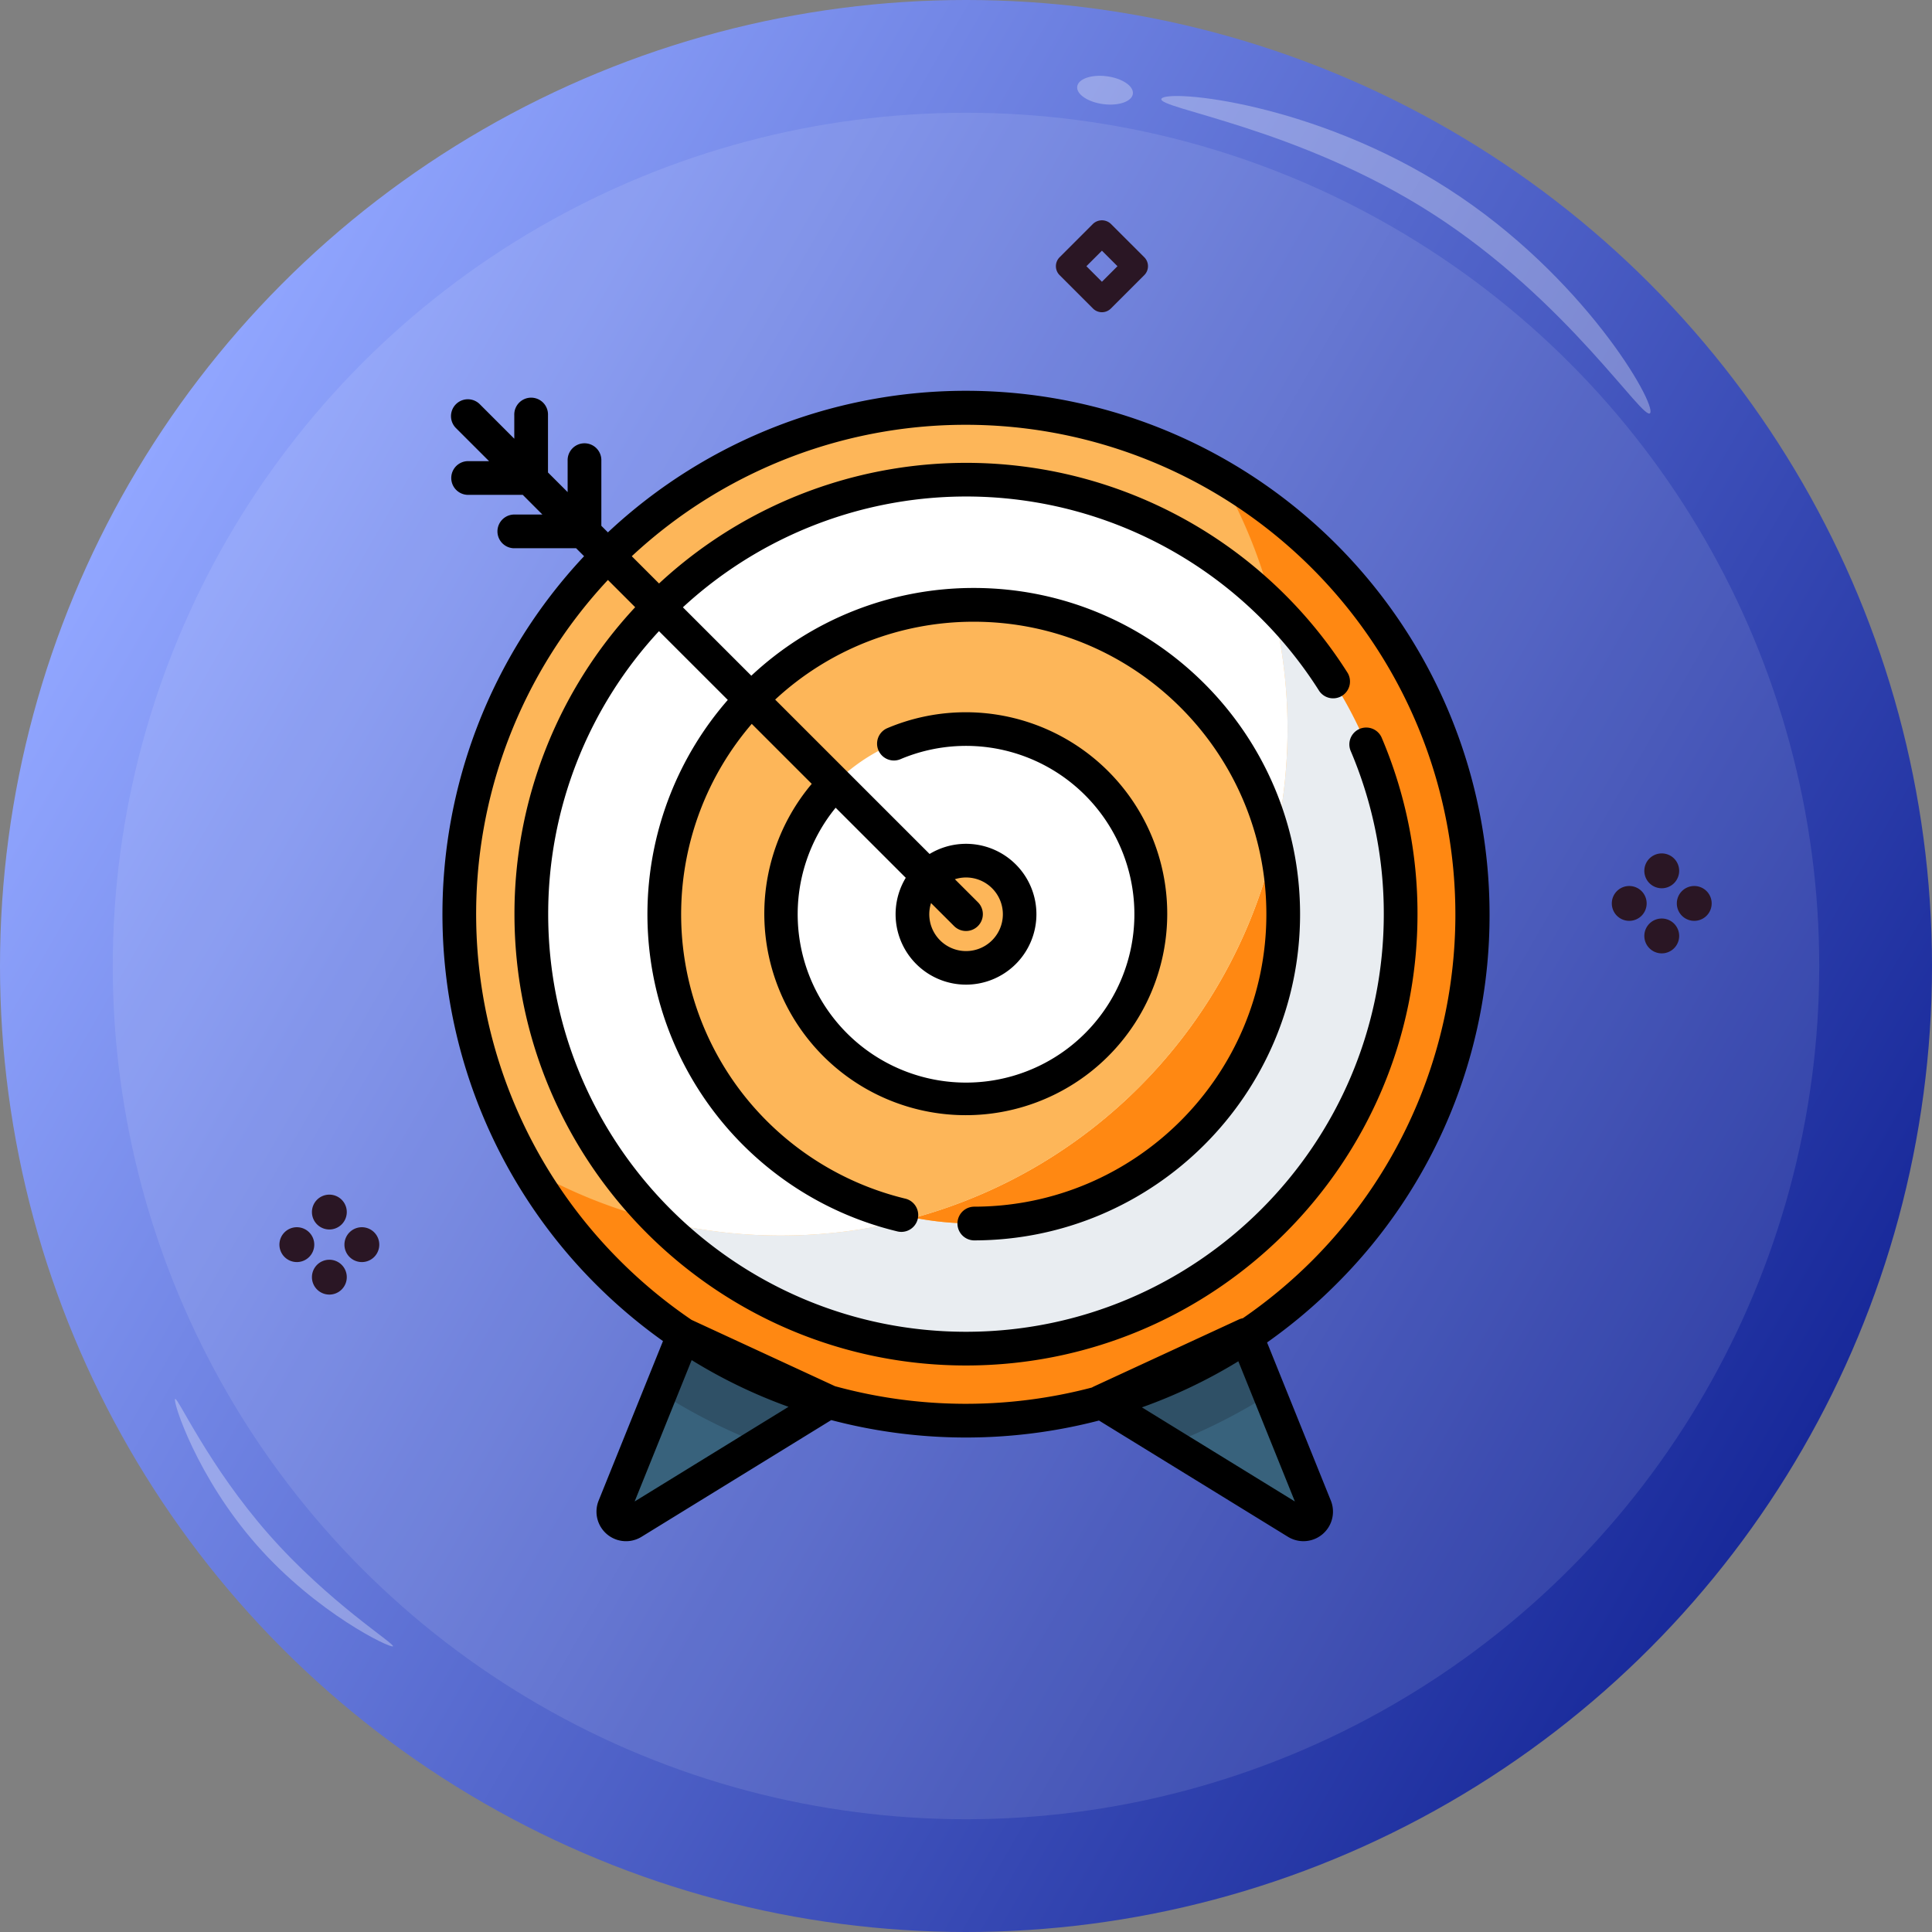 <svg xmlns="http://www.w3.org/2000/svg" xmlns:xlink="http://www.w3.org/1999/xlink" viewBox="0 0 1070.12 1070.12"><rect x="0" y="0" width="1070.12" height="1070.12" fill="#808080" stroke="none"/><defs><style>.cls-1{fill:url(#linear-gradient);}.cls-2,.cls-4{fill:#fff;}.cls-2{opacity:0.1;}.cls-3{opacity:0.3;}.cls-5{fill:#38627c;}.cls-6{fill:#fdb659;}.cls-7{fill:#2f5066;}.cls-8{fill:#ff8812;}.cls-9{fill:#e9edf1;}.cls-10{fill:#2a1624;}</style><linearGradient id="linear-gradient" x1="71.61" y1="267.48" x2="998.51" y2="802.63" gradientUnits="userSpaceOnUse"><stop offset="0" stop-color="#91a6ff"/><stop offset="1" stop-color="#18299a"/></linearGradient></defs><title>b9</title><g id="Layer_2" data-name="Layer 2"><g id="Layer_1-2" data-name="Layer 1"><circle class="cls-1" cx="535.06" cy="535.06" r="535.06"/><circle class="cls-2" cx="535.06" cy="535.06" r="472.6"/><g class="cls-3"><path class="cls-4" d="M643.35,54.65c3.41-5.3,84.36,2,159.1,50.12s115,118.7,111.57,124-45.65-62.2-120.4-110.28S639.94,60,643.35,54.65Z"/></g><g class="cls-3"><ellipse class="cls-4" cx="612.98" cy="49.21" rx="7.79" ry="15.57" transform="matrix(0.13, -0.99, 0.99, 0.13, 483.67, 650.41)"/></g><g class="cls-3"><path class="cls-4" d="M97,774.88c1.4-1.24,18.62,37.25,51.94,75.08s70.12,60.68,68.71,61.91-42.05-18.21-75.37-56S95.55,776.11,97,774.88Z"/></g><path class="cls-5" d="M459,776.47l-37.71,23.2-70.87,43.61a7,7,0,0,1-10.2-8.62l25.49-63.19,13-32.13Z"/><path class="cls-5" d="M718.29,843.28,648,800l-38.23-23.52,80.33-37.13,13.24,32.81,25.21,62.51A7,7,0,0,1,718.29,843.28Z"/><path class="cls-6" d="M815.71,506.34c0-154.94-125.65-280.55-280.65-280.55S254.4,351.4,254.4,506.34,380.06,786.89,535.06,786.89,815.71,661.29,815.71,506.34Z"/><path class="cls-7" d="M378.7,739.34,459,776.47l-37.71,23.2a314,314,0,0,1-55.58-28.2Z"/><path class="cls-7" d="M703.29,772.15A312.3,312.3,0,0,1,648,800l-38.23-23.52,80.33-37.13Z"/><path class="cls-8" d="M815.72,506.34c0,155-125.66,280.55-280.66,280.55A280.58,280.58,0,0,1,292,646.75,278.84,278.84,0,0,0,364.32,676a240,240,0,0,0,170.74,71c133,0,240.75-107.76,240.75-240.67a239.82,239.82,0,0,0-71-170.65,277.66,277.66,0,0,0-29.29-72.28C759.33,311.94,815.72,402.55,815.72,506.34Z"/><path class="cls-9" d="M775.82,506.34C775.82,639.25,668,747,535.06,747a240,240,0,0,1-170.74-71,282.71,282.71,0,0,0,142.14-1.49,171.23,171.23,0,0,0,32.88,3.16c94.67,0,171.4-76.71,171.4-171.34a172,172,0,0,0-4.63-39.76,282.31,282.31,0,0,0-1.31-130.89A239.83,239.83,0,0,1,775.82,506.34Z"/><path class="cls-4" d="M713.16,403.82c0,155-125.66,280.54-280.66,280.54A280.56,280.56,0,0,1,364.32,676a239.87,239.87,0,0,1-70-169.67c0-132.91,107.79-240.67,240.76-240.67a240,240,0,0,1,169.74,70A280.28,280.28,0,0,1,713.16,403.82Z"/><path class="cls-8" d="M710.74,506.34c0,94.63-76.73,171.34-171.4,171.34a171.23,171.23,0,0,1-32.88-3.16A281.08,281.08,0,0,0,706.11,466.58,172,172,0,0,1,710.74,506.34Z"/><path class="cls-6" d="M706.11,466.58A281.08,281.08,0,0,1,506.46,674.52,171.39,171.39,0,0,1,367.94,506.34c0-94.62,76.74-171.33,171.4-171.33A171.45,171.45,0,0,1,706.11,466.58Z"/><path class="cls-4" d="M637.62,506.34A102.56,102.56,0,1,0,535.06,608.87,102.54,102.54,0,0,0,637.62,506.34Z"/><path class="cls-6" d="M564.73,506.34A29.67,29.67,0,1,0,535.06,536,29.67,29.67,0,0,0,564.73,506.34Z"/><path d="M825.05,506.34A290,290,0,0,0,336.72,294.88l-3.64-3.64V255.18a9.34,9.34,0,1,0-18.67,0v17.39L303.53,261.7V229.91a9.34,9.34,0,1,0-18.67,0V243l-19.11-19.11a9.34,9.34,0,1,0-13.21,13.21l18.34,18.32H259.29a9.34,9.34,0,0,0,0,18.68h30.27L300.43,285H284.57a9.34,9.34,0,0,0,0,18.67h34.54l4.41,4.41A289.78,289.78,0,0,0,330,711.32a292.23,292.23,0,0,0,37.22,31.49l-35.64,88.36a16.36,16.36,0,0,0,23.76,20.05l105.08-64.65a293.1,293.1,0,0,0,148.3.25l104.67,64.4a16.36,16.36,0,0,0,23.75-20.05l-35.32-87.59a292.5,292.5,0,0,0,38.28-32.26A287.89,287.89,0,0,0,825.05,506.34ZM351.53,831.65l31.58-78.3a286.45,286.45,0,0,0,53.64,25.87Zm365.69,0L632.5,779.53A286.59,286.59,0,0,0,685.91,754ZM688.38,730.17a9,9,0,0,0-2.24.7L605.8,768a9.49,9.49,0,0,0-1,.54,274.39,274.39,0,0,1-142.27-.73l-79.48-36.74a273.46,273.46,0,0,1-39.85-33,271.11,271.11,0,0,1-6.48-376.83l15.1,15.09a249,249,0,0,0-66.86,170c0,137.85,112.19,250,250.09,250s250.09-112.15,250.09-250a248.2,248.2,0,0,0-19.9-97.88,9.34,9.34,0,0,0-17.18,7.32,229.77,229.77,0,0,1,18.41,90.56c0,127.56-103.82,231.33-231.42,231.33S303.64,633.9,303.64,506.34A230.36,230.36,0,0,1,365,349.59l38.12,38.1A180.63,180.63,0,0,0,496.78,682a9.34,9.34,0,1,0,4.38-18.15,162.84,162.84,0,0,1-88.6-56.55,161.82,161.82,0,0,1,3.83-206.35l33.23,33.22a111.59,111.59,0,1,0,41.88-30.86,9.33,9.33,0,0,0,7.27,17.19,93.25,93.25,0,1,1-35.91,26.9l38.83,38.81a39,39,0,1,0,13.2-13.2l-85.53-85.51a161.48,161.48,0,0,1,110-43.13c89.37,0,162.07,72.67,162.07,162s-72.7,162-162.07,162a9.34,9.34,0,0,0,0,18.67c99.66,0,180.74-81,180.74-180.67S639,325.67,539.34,325.67a180.1,180.1,0,0,0-123.19,48.6l-37.9-37.89a231.33,231.33,0,0,1,352.12,45.81,9.33,9.33,0,1,0,15.74-10,250,250,0,0,0-381.07-49l-15.1-15.1a271.26,271.26,0,0,1,377,390A273.8,273.8,0,0,1,688.38,730.17ZM528.46,512.94a9.33,9.33,0,0,0,13.2-13.2L528.9,487a20.38,20.38,0,1,1-13.21,13.2Z"/><path class="cls-10" d="M615.3,124a7.2,7.2,0,0,0-9.9,0L586.9,142.5a7,7,0,0,0,0,9.89h0l18.5,18.5a7,7,0,0,0,9.9,0h0l18.51-18.5a7,7,0,0,0,0-9.9h0Zm-4.95,32.06-8.6-8.61,8.6-8.6,8.61,8.6Z"/><path class="cls-10" d="M182.43,681a9.65,9.65,0,1,0-9.65-9.65A9.65,9.65,0,0,0,182.43,681Z"/><path class="cls-10" d="M182.43,697.76a9.65,9.65,0,1,0,9.65,9.65A9.65,9.65,0,0,0,182.43,697.76Z"/><path class="cls-10" d="M164.43,679.75a9.65,9.65,0,1,0,9.64,9.67A9.64,9.64,0,0,0,164.43,679.75Z"/><path class="cls-10" d="M200.43,679.75a9.65,9.65,0,1,0,9.65,9.65A9.65,9.65,0,0,0,200.43,679.75Z"/><path class="cls-10" d="M920.43,492a9.65,9.65,0,1,0-9.65-9.65A9.65,9.65,0,0,0,920.43,492Z"/><path class="cls-10" d="M920.43,508.76a9.65,9.65,0,1,0,9.65,9.65A9.65,9.65,0,0,0,920.43,508.76Z"/><path class="cls-10" d="M902.43,490.75a9.65,9.65,0,1,0,9.64,9.67A9.64,9.64,0,0,0,902.43,490.75Z"/><path class="cls-10" d="M938.43,490.75a9.65,9.65,0,1,0,9.65,9.65A9.65,9.65,0,0,0,938.43,490.75Z"/></g></g></svg>